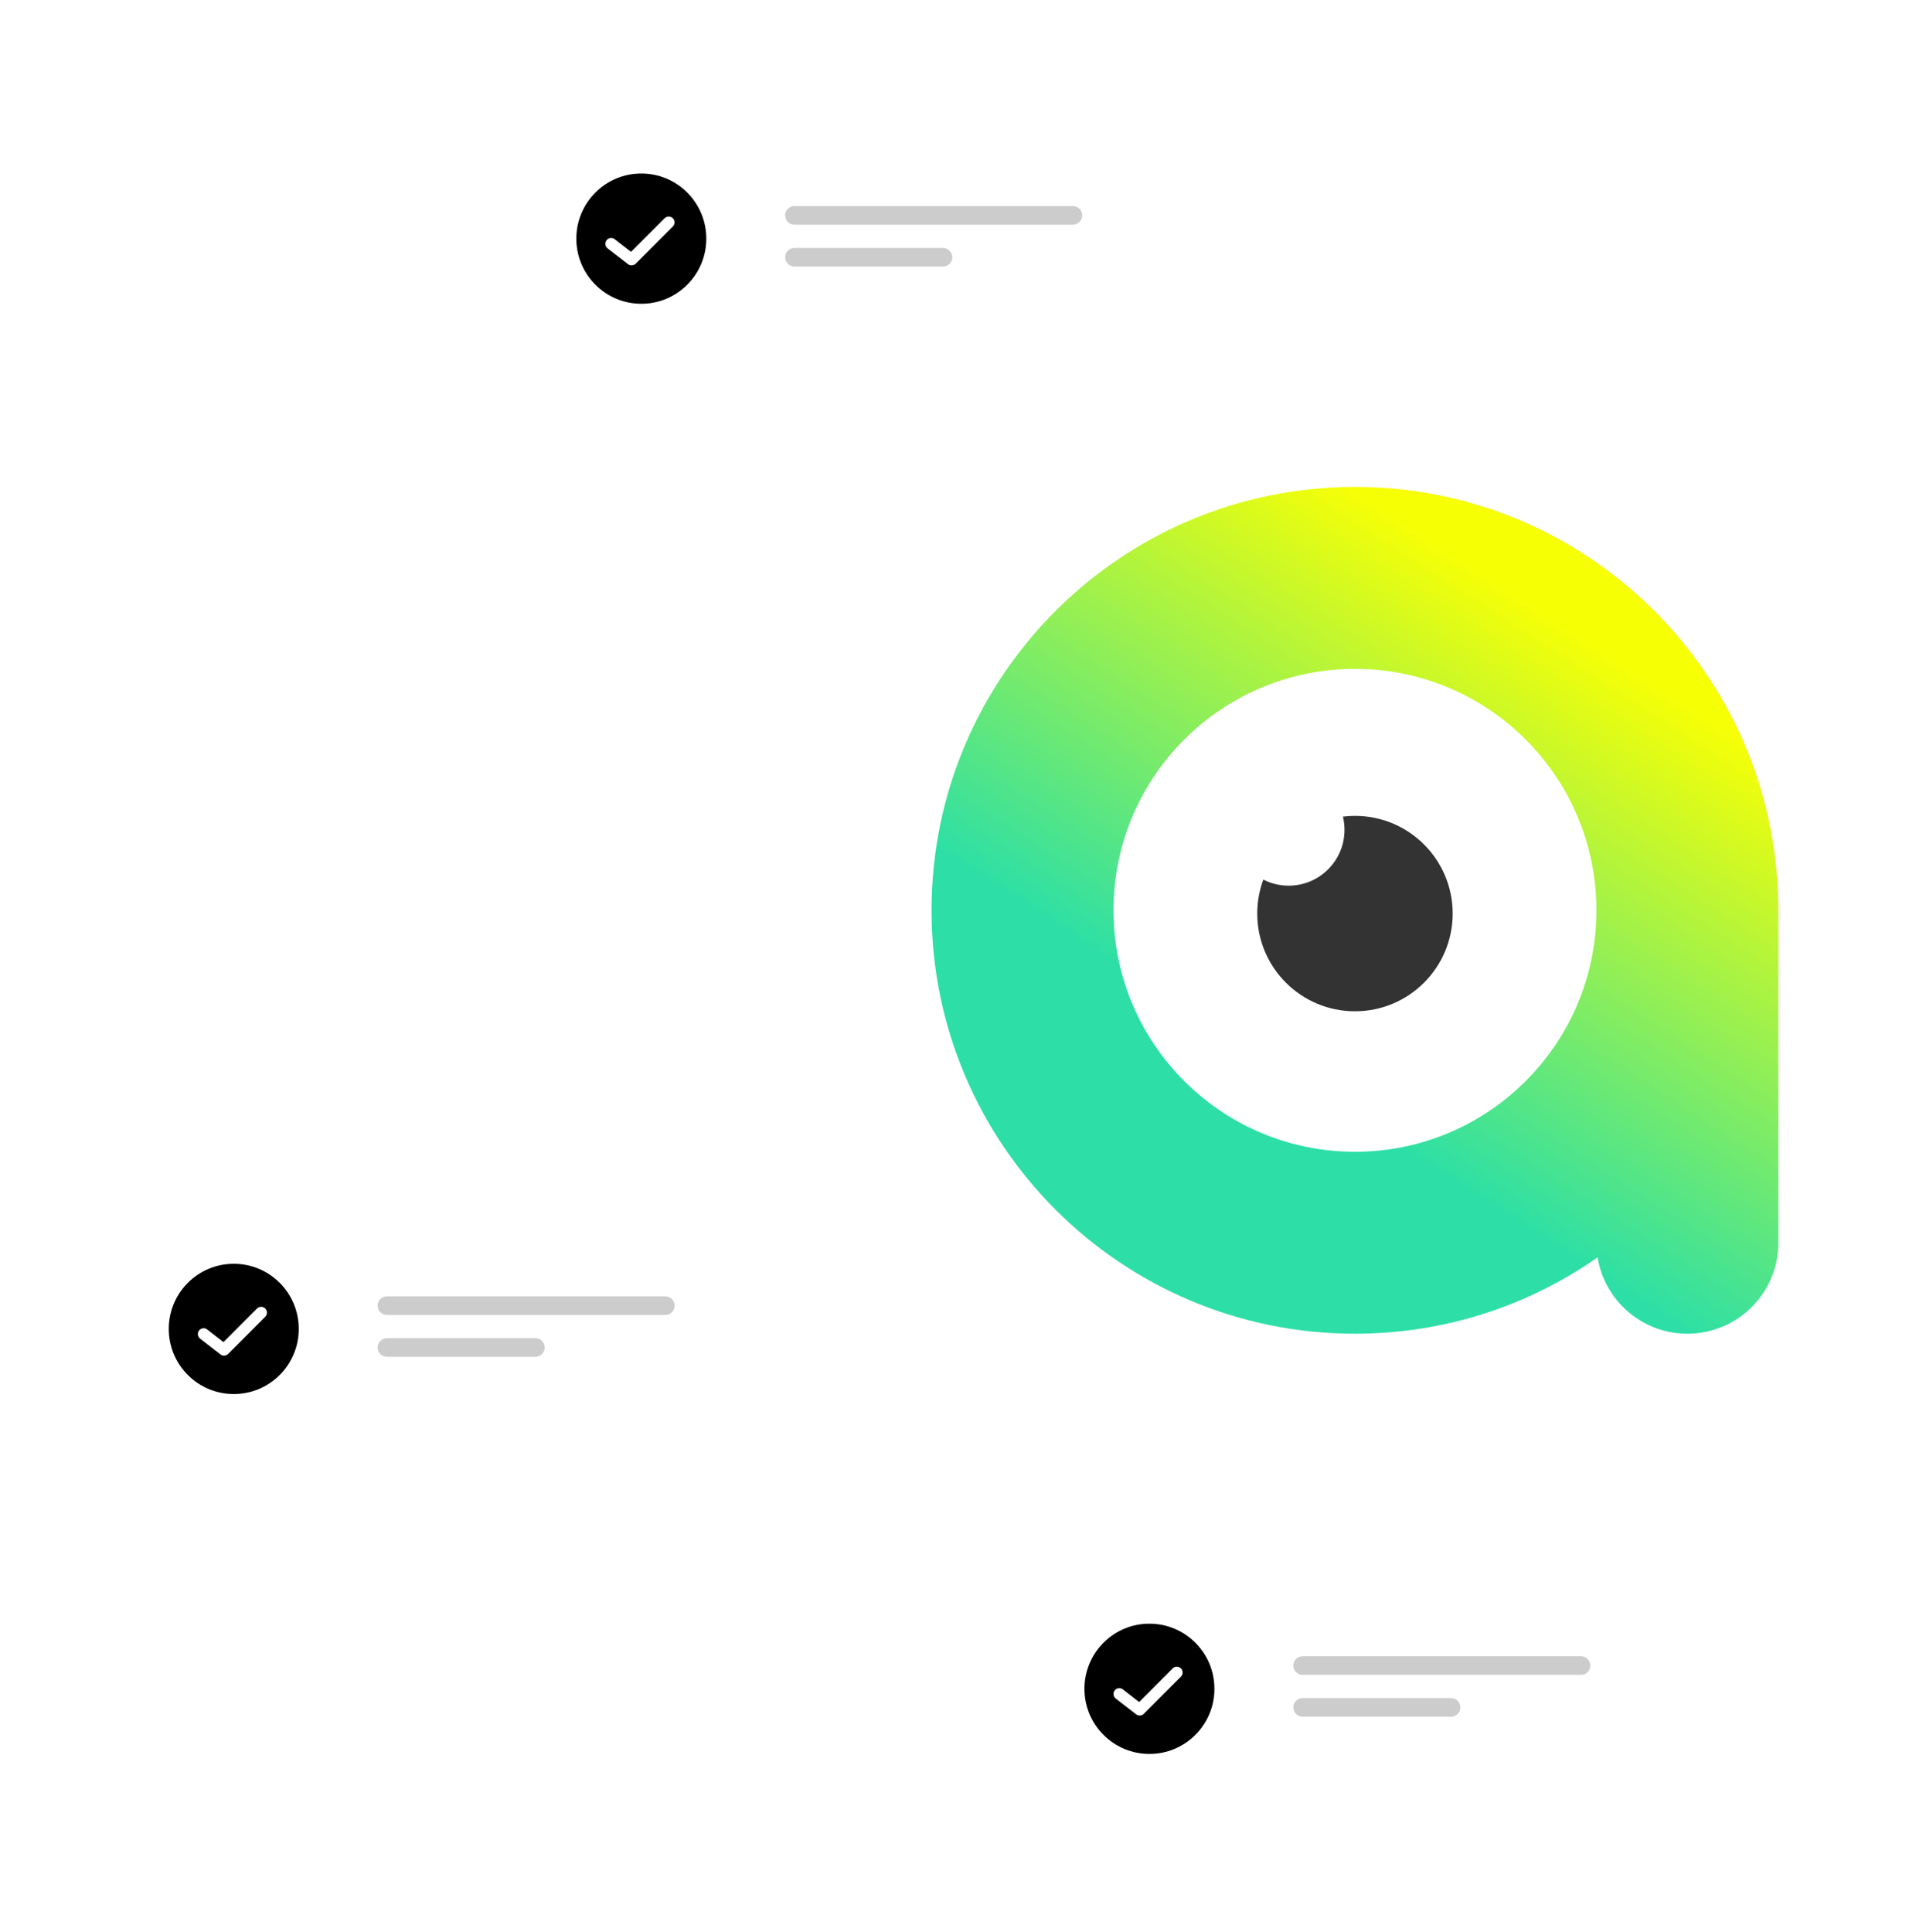 <svg width="362" height="365" viewBox="0 0 362 365" fill="none" xmlns="http://www.w3.org/2000/svg">
<g filter="url(#filter0_i_4642_7331)">
<path fill-rule="evenodd" clip-rule="evenodd" d="M301.841 237.572C288.859 246.665 273.052 252 256 252C211.817 252 176 216.183 176 172C176 127.817 211.817 92 256 92C299.769 92 335.329 127.15 335.991 170.762C335.997 170.953 336 171.146 336 171.339V234.81C336 244.304 328.304 252 318.81 252C310.257 252 303.162 245.753 301.841 237.572Z" fill="url(#paint0_linear_4642_7331)"/>
</g>
<circle cx="256" cy="172" r="45.62" fill="white"/>
<path fill-rule="evenodd" clip-rule="evenodd" d="M238.686 166.195C237.944 168.194 237.539 170.357 237.539 172.615C237.539 182.811 245.804 191.077 256 191.077C266.196 191.077 274.462 182.811 274.462 172.615C274.462 162.419 266.196 154.154 256 154.154C255.23 154.154 254.47 154.201 253.724 154.293C253.919 155.094 254.022 155.93 254.022 156.791C254.022 162.618 249.299 167.341 243.473 167.341C241.749 167.341 240.122 166.927 238.686 166.195Z" fill="#333333"/>
<g filter="url(#filter1_d_4642_7331)">
<path d="M316.248 298H218.044C206.422 298 197 307.443 197 319.091C197 330.739 206.422 340.182 218.044 340.182H316.248C327.871 340.182 337.292 330.739 337.292 319.091C337.292 307.443 327.871 298 316.248 298Z" fill="white"/>
<path d="M274.161 320.848H246.102C245.134 320.848 244.349 321.635 244.349 322.605C244.349 323.576 245.134 324.363 246.102 324.363H274.161C275.129 324.363 275.914 323.576 275.914 322.605C275.914 321.635 275.129 320.848 274.161 320.848Z" fill="#CCCCCC"/>
<path d="M298.712 312.939H246.102C245.134 312.939 244.349 313.726 244.349 314.697C244.349 315.667 245.134 316.454 246.102 316.454H298.712C299.68 316.454 300.466 315.667 300.466 314.697C300.466 313.726 299.68 312.939 298.712 312.939Z" fill="#CCCCCC"/>
<path d="M217.167 331.394C215.554 331.398 213.957 331.082 212.467 330.464C210.977 329.845 209.624 328.937 208.486 327.791C207.343 326.651 206.436 325.295 205.819 323.802C205.202 322.308 204.887 320.707 204.891 319.091C204.887 317.474 205.202 315.873 205.819 314.38C206.436 312.886 207.343 311.531 208.486 310.391C209.624 309.245 210.977 308.336 212.467 307.718C213.957 307.099 215.554 306.783 217.167 306.788C218.78 306.783 220.377 307.099 221.867 307.718C223.357 308.336 224.71 309.245 225.848 310.391C226.991 311.531 227.897 312.886 228.515 314.38C229.132 315.873 229.447 317.474 229.443 319.091C229.447 320.707 229.132 322.308 228.515 323.802C227.898 325.295 226.991 326.651 225.848 327.791C224.71 328.937 223.357 329.845 221.867 330.464C220.377 331.082 218.78 331.398 217.167 331.394ZM211.468 318.962C211.301 318.963 211.137 319.002 210.987 319.075C210.838 319.149 210.707 319.256 210.605 319.388C210.428 319.618 210.349 319.91 210.386 320.198C210.422 320.487 210.571 320.749 210.799 320.928L214.658 323.916C214.851 324.063 215.087 324.143 215.329 324.143C215.619 324.142 215.897 324.027 216.103 323.822L223.107 316.802C223.265 316.648 223.374 316.45 223.418 316.233C223.462 316.016 223.44 315.791 223.355 315.587C223.272 315.388 223.131 315.218 222.952 315.099C222.773 314.98 222.562 314.916 222.347 314.916H222.305C222.021 314.922 221.751 315.04 221.554 315.244L215.225 321.587L212.136 319.193C211.945 319.044 211.711 318.963 211.469 318.962H211.468Z" fill="black"/>
</g>
<g filter="url(#filter2_d_4642_7331)">
<path d="M220.248 24H122.044C110.422 24 101 33.443 101 45.091C101 56.739 110.422 66.182 122.044 66.182H220.248C231.871 66.182 241.292 56.739 241.292 45.091C241.292 33.443 231.871 24 220.248 24Z" fill="white"/>
<path d="M178.161 46.848H150.102C149.134 46.848 148.349 47.635 148.349 48.605C148.349 49.575 149.134 50.362 150.102 50.362H178.161C179.129 50.362 179.914 49.575 179.914 48.605C179.914 47.635 179.129 46.848 178.161 46.848Z" fill="#CCCCCC"/>
<path d="M202.712 38.939H150.102C149.134 38.939 148.349 39.726 148.349 40.696C148.349 41.666 149.134 42.453 150.102 42.453H202.712C203.68 42.453 204.466 41.666 204.466 40.696C204.466 39.726 203.68 38.939 202.712 38.939Z" fill="#CCCCCC"/>
<path d="M121.167 57.394C119.554 57.398 117.957 57.082 116.467 56.463C114.977 55.845 113.624 54.936 112.486 53.79C111.343 52.651 110.436 51.295 109.819 49.801C109.202 48.308 108.887 46.707 108.891 45.09C108.887 43.474 109.202 41.873 109.819 40.38C110.436 38.886 111.343 37.53 112.486 36.39C113.624 35.244 114.977 34.336 116.467 33.718C117.957 33.099 119.554 32.783 121.167 32.787C122.78 32.783 124.377 33.099 125.867 33.718C127.357 34.336 128.71 35.244 129.848 36.39C130.991 37.53 131.897 38.886 132.515 40.38C133.132 41.873 133.447 43.474 133.443 45.09C133.447 46.707 133.132 48.308 132.515 49.801C131.898 51.295 130.991 52.651 129.848 53.79C128.71 54.937 127.357 55.845 125.867 56.463C124.377 57.082 122.78 57.398 121.167 57.394ZM115.468 44.962C115.301 44.963 115.137 45.002 114.987 45.075C114.838 45.149 114.707 45.256 114.605 45.388C114.428 45.618 114.349 45.909 114.386 46.198C114.422 46.486 114.571 46.749 114.799 46.928L118.658 49.916C118.851 50.063 119.087 50.142 119.329 50.143C119.619 50.142 119.897 50.027 120.103 49.822L127.107 42.802C127.265 42.648 127.374 42.45 127.418 42.233C127.462 42.016 127.44 41.791 127.355 41.587C127.272 41.388 127.131 41.218 126.952 41.099C126.773 40.979 126.562 40.916 126.347 40.916H126.305C126.021 40.922 125.751 41.04 125.554 41.244L119.225 47.587L116.136 45.192C115.945 45.044 115.711 44.963 115.469 44.962H115.468Z" fill="black"/>
</g>
<g filter="url(#filter3_d_4642_7331)">
<path d="M143.248 230H45.044C33.422 230 24 239.443 24 251.091C24 262.739 33.422 272.182 45.044 272.182H143.248C154.871 272.182 164.292 262.739 164.292 251.091C164.292 239.443 154.871 230 143.248 230Z" fill="white"/>
<path d="M101.161 252.848H73.102C72.134 252.848 71.349 253.635 71.349 254.605C71.349 255.575 72.134 256.362 73.102 256.362H101.161C102.129 256.362 102.914 255.575 102.914 254.605C102.914 253.635 102.129 252.848 101.161 252.848Z" fill="#CCCCCC"/>
<path d="M125.712 244.939H73.102C72.134 244.939 71.349 245.726 71.349 246.696C71.349 247.667 72.134 248.453 73.102 248.453H125.712C126.68 248.453 127.466 247.667 127.466 246.696C127.466 245.726 126.68 244.939 125.712 244.939Z" fill="#CCCCCC"/>
<path d="M44.167 263.394C42.554 263.398 40.957 263.082 39.467 262.464C37.977 261.845 36.624 260.937 35.487 259.791C34.343 258.651 33.437 257.295 32.82 255.802C32.203 254.308 31.887 252.707 31.892 251.091C31.887 249.474 32.203 247.873 32.82 246.38C33.437 244.886 34.343 243.531 35.487 242.391C36.624 241.245 37.977 240.336 39.467 239.718C40.957 239.099 42.554 238.783 44.167 238.788C45.78 238.783 47.378 239.099 48.868 239.718C50.358 240.336 51.711 241.245 52.848 242.391C53.991 243.531 54.898 244.886 55.515 246.38C56.132 247.873 56.447 249.474 56.443 251.091C56.447 252.707 56.132 254.308 55.515 255.802C54.898 257.295 53.991 258.651 52.848 259.791C51.711 260.937 50.358 261.845 48.868 262.464C47.378 263.082 45.78 263.398 44.167 263.394ZM38.468 250.962C38.301 250.963 38.137 251.002 37.988 251.075C37.838 251.149 37.707 251.256 37.605 251.388C37.428 251.618 37.35 251.91 37.386 252.198C37.422 252.487 37.571 252.749 37.8 252.928L41.658 255.916C41.851 256.063 42.087 256.143 42.329 256.143C42.619 256.142 42.897 256.027 43.103 255.822L50.107 248.802C50.266 248.648 50.374 248.45 50.418 248.233C50.463 248.016 50.441 247.791 50.355 247.587C50.272 247.388 50.132 247.218 49.953 247.099C49.773 246.98 49.563 246.916 49.347 246.916H49.305C49.022 246.922 48.752 247.04 48.554 247.244L42.225 253.587L39.136 251.193C38.945 251.044 38.711 250.963 38.47 250.962H38.468Z" fill="black"/>
</g>
<defs>
<filter id="filter0_i_4642_7331" x="176" y="92" width="160" height="160" filterUnits="userSpaceOnUse" color-interpolation-filters="sRGB">
<feFlood flood-opacity="0" result="BackgroundImageFix"/>
<feBlend mode="normal" in="SourceGraphic" in2="BackgroundImageFix" result="shape"/>
<feColorMatrix in="SourceAlpha" type="matrix" values="0 0 0 0 0 0 0 0 0 0 0 0 0 0 0 0 0 0 127 0" result="hardAlpha"/>
<feOffset/>
<feGaussianBlur stdDeviation="12"/>
<feComposite in2="hardAlpha" operator="arithmetic" k2="-1" k3="1"/>
<feColorMatrix type="matrix" values="0 0 0 0 0 0 0 0 0 0 0 0 0 0 0 0 0 0 0.15 0"/>
<feBlend mode="normal" in2="shape" result="effect1_innerShadow_4642_7331"/>
</filter>
<filter id="filter1_d_4642_7331" x="173" y="274" width="188.292" height="90.182" filterUnits="userSpaceOnUse" color-interpolation-filters="sRGB">
<feFlood flood-opacity="0" result="BackgroundImageFix"/>
<feColorMatrix in="SourceAlpha" type="matrix" values="0 0 0 0 0 0 0 0 0 0 0 0 0 0 0 0 0 0 127 0" result="hardAlpha"/>
<feOffset/>
<feGaussianBlur stdDeviation="12"/>
<feComposite in2="hardAlpha" operator="out"/>
<feColorMatrix type="matrix" values="0 0 0 0 0 0 0 0 0 0 0 0 0 0 0 0 0 0 0.15 0"/>
<feBlend mode="normal" in2="BackgroundImageFix" result="effect1_dropShadow_4642_7331"/>
<feBlend mode="normal" in="SourceGraphic" in2="effect1_dropShadow_4642_7331" result="shape"/>
</filter>
<filter id="filter2_d_4642_7331" x="77" y="0" width="188.292" height="90.182" filterUnits="userSpaceOnUse" color-interpolation-filters="sRGB">
<feFlood flood-opacity="0" result="BackgroundImageFix"/>
<feColorMatrix in="SourceAlpha" type="matrix" values="0 0 0 0 0 0 0 0 0 0 0 0 0 0 0 0 0 0 127 0" result="hardAlpha"/>
<feOffset/>
<feGaussianBlur stdDeviation="12"/>
<feComposite in2="hardAlpha" operator="out"/>
<feColorMatrix type="matrix" values="0 0 0 0 0 0 0 0 0 0 0 0 0 0 0 0 0 0 0.15 0"/>
<feBlend mode="normal" in2="BackgroundImageFix" result="effect1_dropShadow_4642_7331"/>
<feBlend mode="normal" in="SourceGraphic" in2="effect1_dropShadow_4642_7331" result="shape"/>
</filter>
<filter id="filter3_d_4642_7331" x="0" y="206" width="188.292" height="90.182" filterUnits="userSpaceOnUse" color-interpolation-filters="sRGB">
<feFlood flood-opacity="0" result="BackgroundImageFix"/>
<feColorMatrix in="SourceAlpha" type="matrix" values="0 0 0 0 0 0 0 0 0 0 0 0 0 0 0 0 0 0 127 0" result="hardAlpha"/>
<feOffset/>
<feGaussianBlur stdDeviation="12"/>
<feComposite in2="hardAlpha" operator="out"/>
<feColorMatrix type="matrix" values="0 0 0 0 0 0 0 0 0 0 0 0 0 0 0 0 0 0 0.15 0"/>
<feBlend mode="normal" in2="BackgroundImageFix" result="effect1_dropShadow_4642_7331"/>
<feBlend mode="normal" in="SourceGraphic" in2="effect1_dropShadow_4642_7331" result="shape"/>
</filter>
<linearGradient id="paint0_linear_4642_7331" x1="303.141" y1="122.748" x2="214.921" y2="259.636" gradientUnits="userSpaceOnUse">
<stop stop-color="#F7FF05"/>
<stop offset="0.615" stop-color="#2DDFA6"/>
</linearGradient>
</defs>
</svg>
